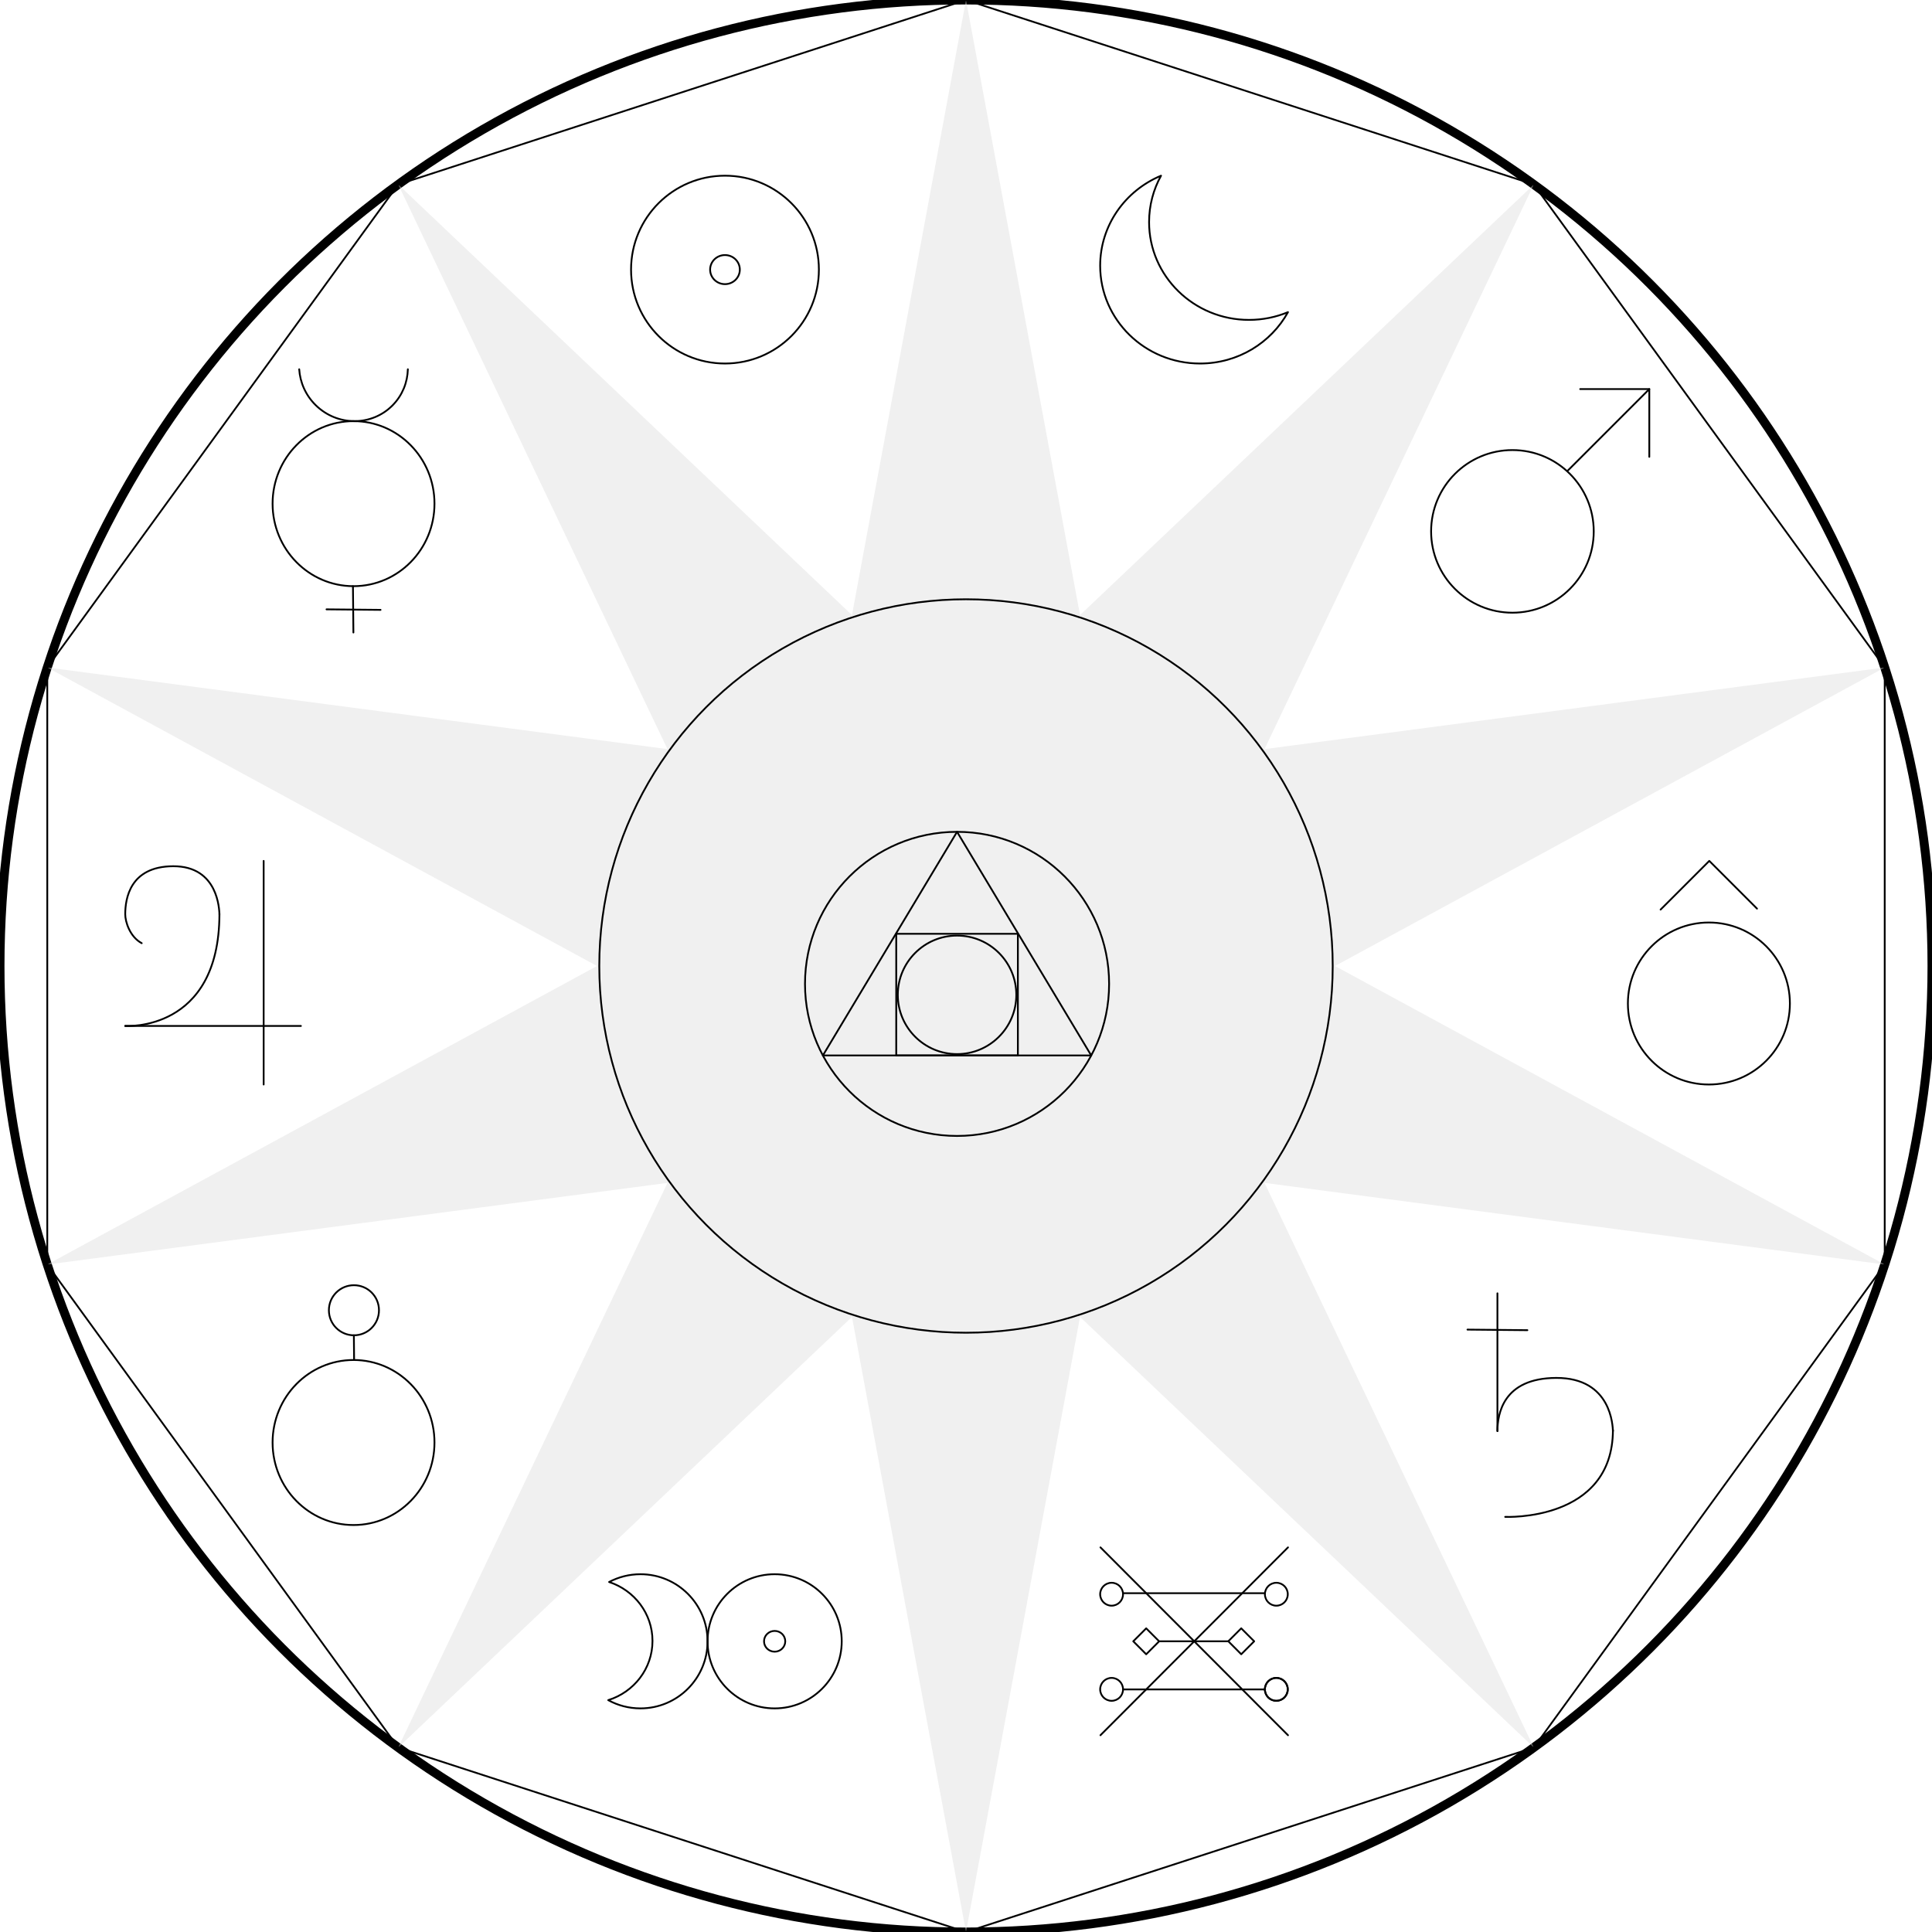 <?xml version="1.0" encoding="UTF-8" standalone="no"?><!DOCTYPE svg PUBLIC "-//W3C//DTD SVG 1.1//EN" "http://www.w3.org/Graphics/SVG/1.1/DTD/svg11.dtd"><svg width="100%" height="100%" viewBox="0 0 540 540" version="1.1" xmlns="http://www.w3.org/2000/svg" xmlns:xlink="http://www.w3.org/1999/xlink" xml:space="preserve" xmlns:serif="http://www.serif.com/" style="fill-rule:evenodd;clip-rule:evenodd;stroke-linecap:round;stroke-miterlimit:1.5;"><circle cx="270" cy="270" r="270" style="fill:#ebebeb;fill-opacity:0;stroke:#000;stroke-width:2.5px;"/><path d="M270,0l31.869,171.917l126.833,-120.352l-75.267,157.816l173.35,-22.816l-153.654,83.435l153.654,83.435l-173.35,-22.816l75.267,157.816l-126.833,-120.352l-31.869,171.917l-31.869,-171.917l-126.833,120.352l75.267,-157.816l-173.35,22.816l153.654,-83.435l-153.654,-83.435l173.35,22.816l-75.267,-157.816l126.833,120.352l31.869,-171.917Z" style="fill:#dfdfdf;fill-opacity:0.46;"/><path d="M270,0l158.702,51.565l98.083,135l0,166.87l-98.083,135l-158.702,51.565l-158.702,-51.565l-98.083,-135l-0,-166.87l98.083,-135l158.702,-51.565Z" style="fill:#ebebeb;fill-opacity:0;stroke:#000;stroke-width:0.5px;"/><circle cx="270" cy="270" r="102.5" style="fill:#ebebeb;fill-opacity:0;stroke:#000;stroke-width:0.5px;"/><g id="copper"><path d="M307.582,432.5l52.418,52.5" style="fill:none;stroke:#000;stroke-width:0.5px;stroke-linejoin:round;"/><path d="M360,432.5l-52.418,52.5" style="fill:none;stroke:#000;stroke-width:0.5px;stroke-linejoin:round;"/><path d="M313.974,445.305l39.419,-0" style="fill:none;stroke:#000;stroke-width:0.5px;stroke-linejoin:round;"/><path d="M313.974,472.195l39.634,0" style="fill:none;stroke:#000;stroke-width:0.5px;stroke-linejoin:round;"/><path d="M324.202,458.75l19.178,0" style="fill:none;stroke:#000;stroke-width:0.5px;stroke-linejoin:round;"/><ellipse cx="310.696" cy="445.591" rx="3.196" ry="3.201" style="fill:#ebebeb;fill-opacity:0;stroke:#000;stroke-width:0.5px;stroke-linejoin:round;"/><ellipse cx="310.696" cy="472.181" rx="3.196" ry="3.201" style="fill:#ebebeb;fill-opacity:0;stroke:#000;stroke-width:0.5px;stroke-linejoin:round;"/><ellipse cx="356.727" cy="472.177" rx="3.196" ry="3.201" style="fill:#ebebeb;fill-opacity:0;stroke:#000;stroke-width:0.5px;stroke-linejoin:round;"/><ellipse cx="356.743" cy="472.181" rx="3.196" ry="3.201" style="fill:#ebebeb;fill-opacity:0;stroke:#000;stroke-width:0.5px;stroke-linejoin:round;"/><ellipse cx="356.743" cy="445.591" rx="3.196" ry="3.201" style="fill:#ebebeb;fill-opacity:0;stroke:#000;stroke-width:0.5px;stroke-linejoin:round;"/><path d="M323.983,458.75l-3.616,-3.622l-3.616,3.622l3.616,3.622l3.616,-3.622Z" style="fill:#ebebeb;fill-opacity:0;stroke:#000;stroke-width:0.5px;stroke-linejoin:round;"/><path d="M350.545,458.744l-3.616,-3.622l-3.616,3.622l3.616,3.622l3.616,-3.622Z" style="fill:#ebebeb;fill-opacity:0;stroke:#000;stroke-width:0.5px;stroke-linejoin:round;"/></g><path id="silver" d="M324.515,49.105c-2.132,3.86 -3.343,8.279 -3.343,12.972c-0,15.086 12.511,27.334 27.921,27.334c3.87,-0 7.557,-0.773 10.907,-2.168c-4.722,8.549 -13.962,14.362 -24.578,14.362c-15.411,-0 -27.922,-12.248 -27.922,-27.334c0,-11.297 7.017,-21.003 17.015,-25.166Z" style="fill:#ebebeb;fill-opacity:0;stroke:#000;stroke-width:0.5px;stroke-linejoin:round;"/><g id="iron"><path d="M460.985,108.75l-22.727,22.727" style="fill:none;stroke:#000;stroke-width:0.5px;stroke-linejoin:round;"/><path d="M441.667,108.75l19.318,0l-0,18.939" style="fill:none;stroke:#000;stroke-width:0.5px;stroke-linejoin:round;"/><circle cx="422.727" cy="148.523" r="22.727" style="fill:#ebebeb;fill-opacity:0;stroke:#000;stroke-width:0.5px;stroke-linejoin:round;"/></g><g id="zinc"><path d="M464.14,254.233l13.608,-13.608l13.341,13.341" style="fill:none;stroke:#000;stroke-width:0.5px;stroke-linejoin:round;"/><circle cx="477.641" cy="280.484" r="22.641" style="fill:#ebebeb;fill-opacity:0;stroke:#000;stroke-width:0.5px;stroke-linejoin:round;"/></g><g id="mercury"><path d="M98.776,176.79l-0.125,-12.952" style="fill:none;stroke:#000;stroke-width:0.5px;stroke-linejoin:round;"/><path d="M91.262,170.314l15.101,0.145" style="fill:none;stroke:#000;stroke-width:0.5px;stroke-linejoin:round;"/><ellipse cx="98.813" cy="140.774" rx="22.625" ry="23.064" style="fill:#ebebeb;fill-opacity:0;stroke:#000;stroke-width:0.5px;stroke-linejoin:round;"/><path d="M113.996,103.21c-0.096,3.656 -1.505,7.262 -4.24,10.051c-5.819,5.932 -15.453,5.932 -21.5,-0c-2.843,-2.789 -4.39,-6.395 -4.627,-10.051" style="fill:#ebebeb;fill-opacity:0;stroke:#000;stroke-width:0.5px;stroke-linejoin:round;"/></g><g id="nickel"><path d="M98.907,373.22l0.067,6.901" style="fill:none;stroke:#000;stroke-width:0.5px;stroke-linejoin:round;"/><circle cx="98.925" cy="366.22" r="7" style="fill:#ebebeb;fill-opacity:0;stroke:#000;stroke-width:0.5px;stroke-linejoin:round;"/><ellipse cx="98.813" cy="403.186" rx="22.625" ry="23.064" style="fill:#ebebeb;fill-opacity:0;stroke:#000;stroke-width:0.5px;stroke-linejoin:round;"/></g><g id="gold"><circle cx="202.632" cy="75.355" r="26.25" style="fill:#ebebeb;fill-opacity:0;stroke:#000;stroke-width:0.5px;stroke-linejoin:round;"/><ellipse cx="202.632" cy="75.355" rx="4.152" ry="4.064" style="fill:#ebebeb;fill-opacity:0;stroke:#000;stroke-width:0.5px;stroke-linejoin:round;"/></g><g id="platinum"><g id="moon"><path d="M170.245,442.176c2.617,-1.389 5.602,-2.176 8.77,-2.176c10.348,0 18.75,8.402 18.75,18.75c-0,10.348 -8.402,18.75 -18.75,18.75c-3.267,0 -6.34,-0.837 -9.015,-2.308c7.171,-2.227 12.372,-8.797 12.372,-16.547c0,-7.662 -5.084,-14.171 -12.127,-16.469Z" style="fill:#ebebeb;fill-opacity:0;stroke:#000;stroke-width:0.5px;stroke-linejoin:round;"/></g><g id="sun"><circle cx="216.515" cy="458.75" r="18.75" style="fill:#ebebeb;fill-opacity:0;stroke:#000;stroke-width:0.5px;stroke-linejoin:round;"/><ellipse cx="216.515" cy="458.75" rx="2.966" ry="2.903" style="fill:#ebebeb;fill-opacity:0;stroke:#000;stroke-width:0.5px;stroke-linejoin:round;"/></g></g><g id="tin"><path d="M61.334,255.506c-0.068,-1.147 -0.286,-13.445 -12.941,-13.393c-12.133,0.05 -13.375,9.135 -13.393,13.393c-0.009,2.167 1.333,6.365 4.607,8.119" style="fill:none;stroke:#000;stroke-width:0.5px;stroke-linejoin:round;"/><path d="M35,286.756l49.107,-0" style="fill:none;stroke:#000;stroke-width:0.5px;stroke-linejoin:round;"/><path d="M35,286.756c0,-0 26.247,1.833 26.334,-31.25" style="fill:none;stroke:#000;stroke-width:0.5px;stroke-linejoin:round;"/><path d="M73.691,240.625l-0,62.5" style="fill:none;stroke:#000;stroke-width:0.5px;stroke-linejoin:round;"/></g><g id="lead"><path d="M450.822,399.981c-0.084,-1.272 -0.351,-14.907 -15.867,-14.849c-14.875,0.055 -16.398,10.127 -16.42,14.849" style="fill:none;stroke:#000;stroke-width:0.5px;stroke-linejoin:round;"/><path d="M420.704,423.971c-0,-0 30.018,1.423 30.118,-24.25" style="fill:none;stroke:#000;stroke-width:0.5px;stroke-linejoin:round;"/><path d="M410.163,371.629l16.744,0.161" style="fill:none;stroke:#000;stroke-width:0.5px;stroke-linejoin:round;"/><path d="M418.535,399.981l0,-38.496" style="fill:none;stroke:#000;stroke-width:0.5px;stroke-linejoin:round;"/></g><g id="philosophers-stone"><circle cx="267.5" cy="275" r="42.5" style="fill:#ebebeb;fill-opacity:0;stroke:#000;stroke-width:0.5px;stroke-linejoin:round;"/><path d="M267.5,232.5l37.5,62.5l-75,0l37.5,-62.5Z" style="fill:#ebebeb;fill-opacity:0;stroke:#000;stroke-width:0.5px;stroke-linejoin:round;"/><rect x="250.5" y="261" width="34" height="34" style="fill:#ebebeb;fill-opacity:0;stroke:#000;stroke-width:0.5px;stroke-linejoin:round;"/><circle cx="267.5" cy="278.063" r="16.562" style="fill:#ebebeb;fill-opacity:0;stroke:#000;stroke-width:0.5px;stroke-linejoin:round;"/></g></svg>